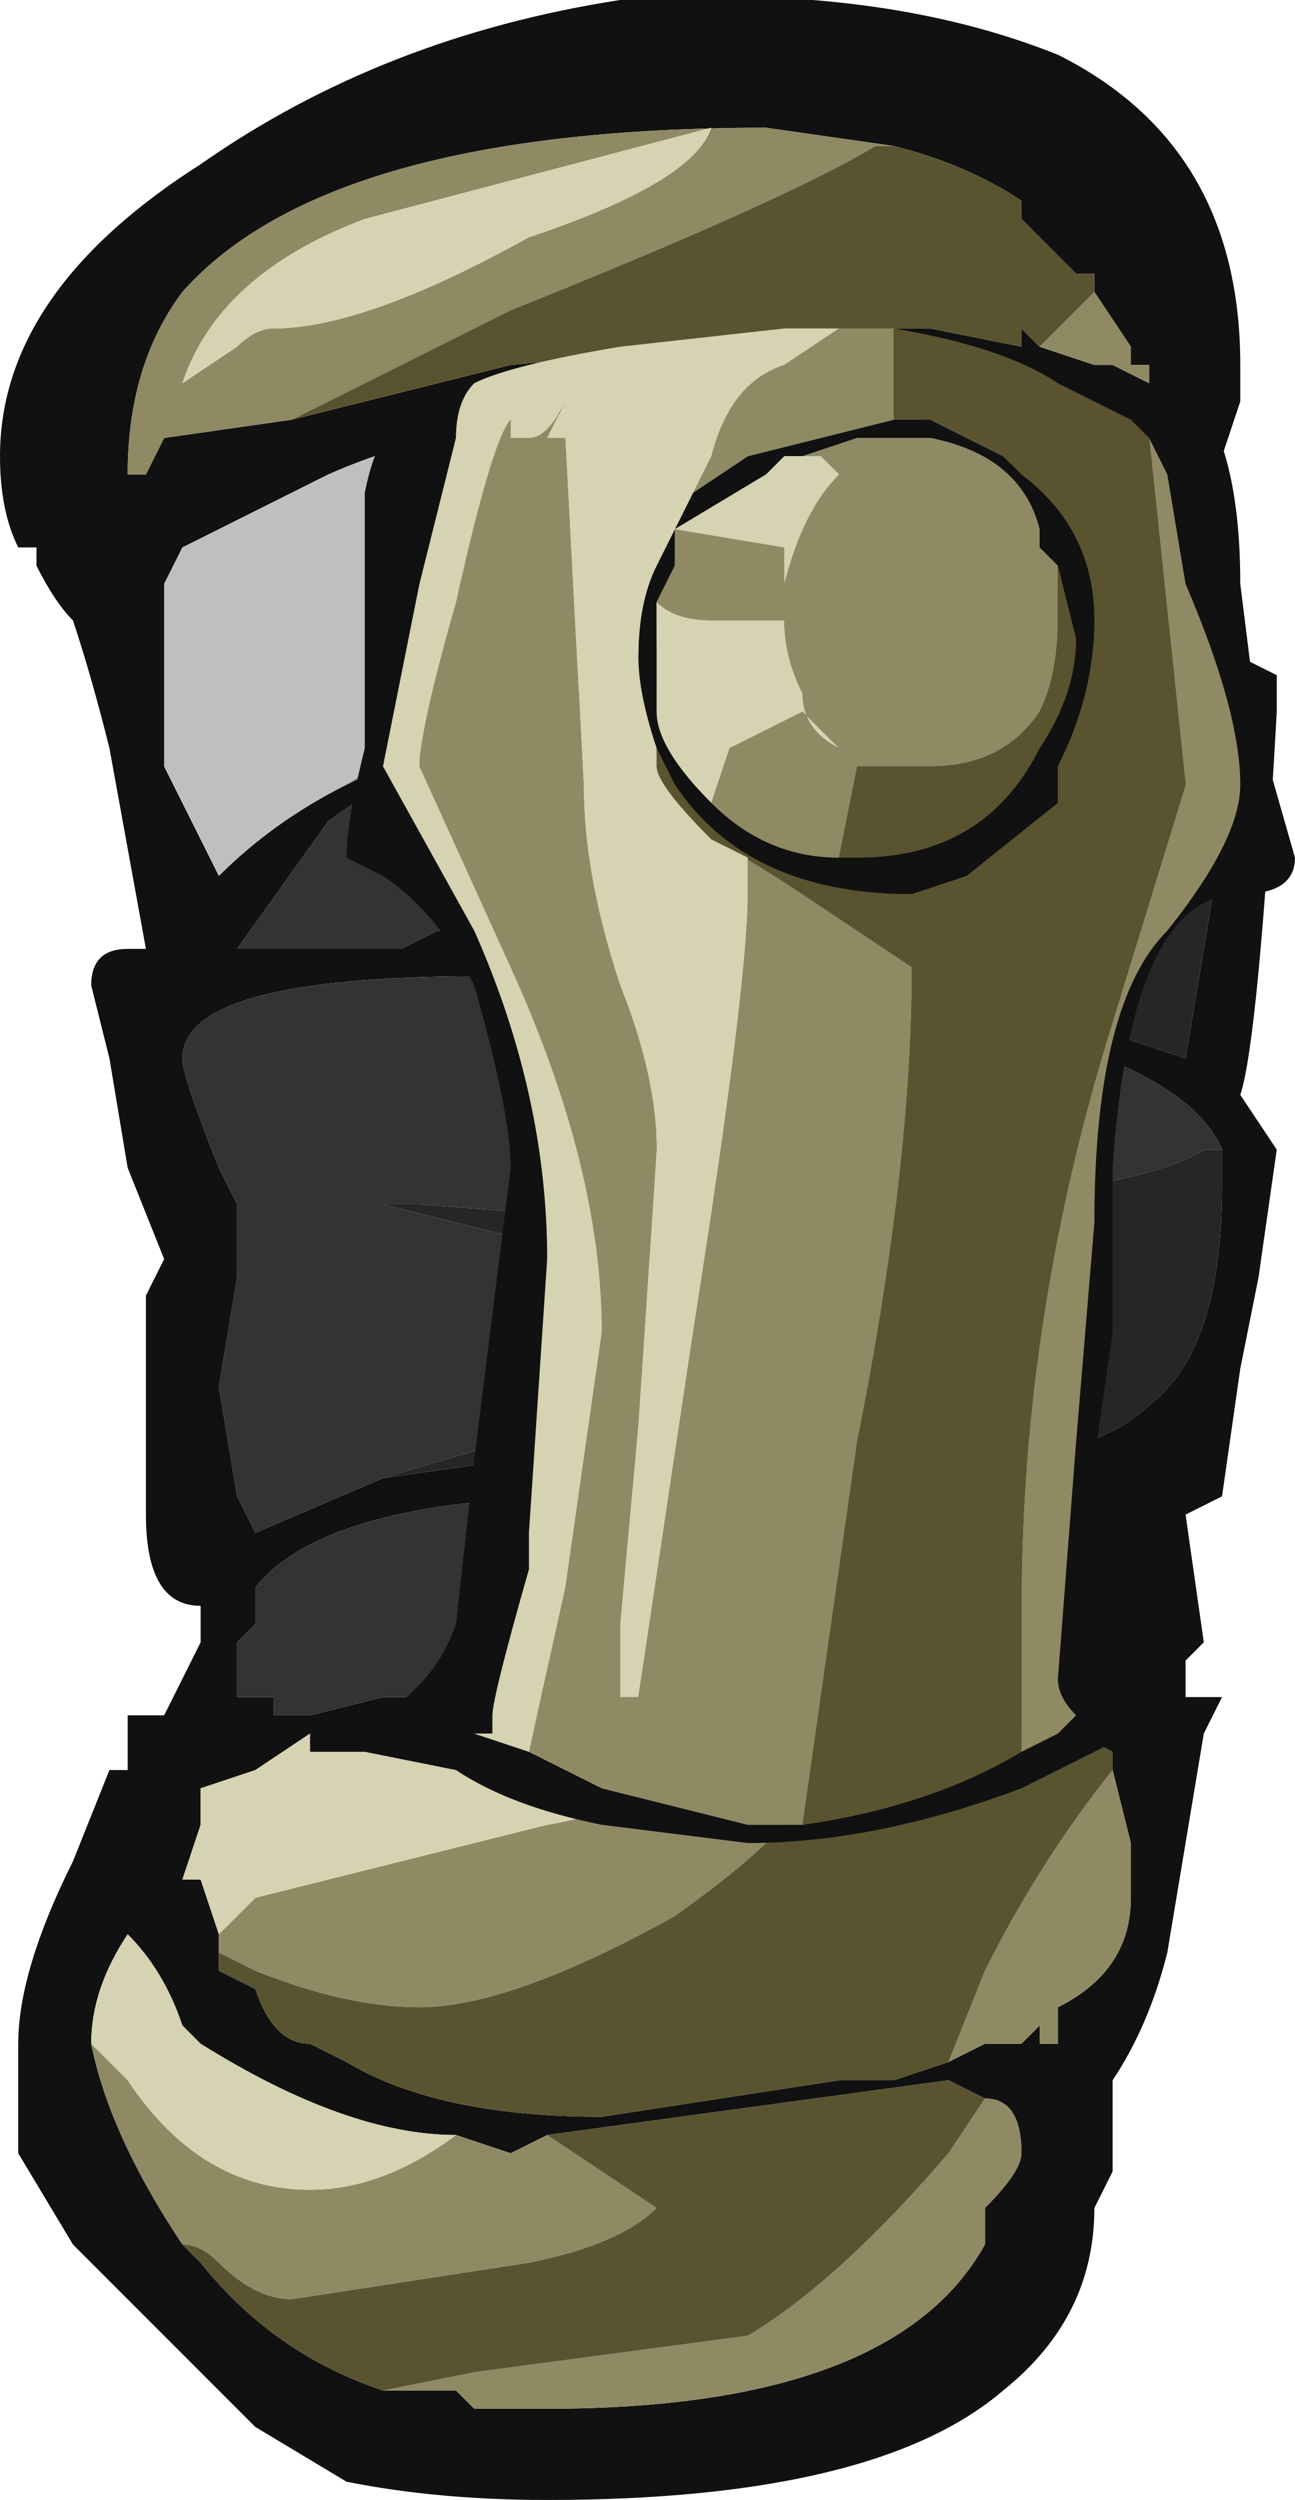 <?xml version="1.0" encoding="UTF-8" standalone="no"?>
<svg xmlns:ffdec="https://www.free-decompiler.com/flash" xmlns:xlink="http://www.w3.org/1999/xlink" ffdec:objectType="frame" height="47.95px" width="24.85px" xmlns="http://www.w3.org/2000/svg">
  <g transform="matrix(1.0, 0.0, 0.0, 1.0, -4.2, 48.3)">
    <use ffdec:characterId="35" height="6.85" transform="matrix(7.0, 0.0, 0.0, 7.0, 4.2, -48.3)" width="3.55" xlink:href="#shape0"/>
  </g>
  <defs>
    <g id="shape0" transform="matrix(1.0, 0.0, 0.0, 1.0, -0.6, 6.9)">
      <path d="M3.6 -6.1 L3.6 -6.15 3.55 -6.15 3.4 -6.3 3.4 -6.35 Q3.25 -6.45 3.05 -6.5 L2.7 -6.55 Q1.5 -6.55 1.1 -6.1 0.95 -5.9 0.95 -5.6 L1.0 -5.6 1.05 -5.7 1.4 -5.75 2.0 -5.9 3.05 -6.0 3.15 -6.0 3.4 -5.95 3.4 -6.0 3.45 -5.95 3.6 -5.9 3.65 -5.9 3.75 -5.85 3.75 -5.9 3.7 -5.9 3.7 -5.95 3.6 -6.1 M1.55 -4.75 Q1.75 -4.85 2.05 -4.95 L3.5 -5.7 2.75 -5.8 Q1.95 -5.8 1.5 -5.6 L1.3 -5.5 Q1.2 -5.45 1.1 -5.4 L1.05 -5.3 1.05 -4.8 Q1.1 -4.7 1.15 -4.6 L1.2 -4.5 Q1.35 -4.65 1.55 -4.75 M4.0 -5.8 L3.95 -5.65 4.0 -5.1 4.1 -5.05 4.1 -4.95 Q4.05 -4.05 4.0 -3.9 L4.1 -3.75 4.05 -3.4 4.0 -3.15 3.95 -2.8 3.85 -2.75 3.9 -2.4 3.85 -2.35 3.85 -2.25 3.95 -2.25 3.9 -2.15 3.8 -1.55 Q3.75 -1.35 3.65 -1.2 L3.65 -0.95 3.6 -0.85 Q3.6 -0.55 3.35 -0.35 3.0 -0.05 2.1 -0.05 1.8 -0.05 1.55 -0.1 L1.3 -0.25 0.8 -0.75 0.65 -1.0 Q0.65 -1.15 0.65 -1.3 0.65 -1.5 0.8 -1.8 L0.9 -2.05 0.95 -2.05 0.95 -2.2 1.05 -2.2 1.15 -2.4 1.15 -2.5 Q1.0 -2.5 1.0 -2.75 L1.0 -3.35 1.05 -3.45 0.95 -3.7 0.9 -4.0 0.85 -4.2 Q0.85 -4.3 0.95 -4.3 L1.0 -4.3 0.9 -4.85 Q0.85 -5.05 0.8 -5.2 0.75 -5.25 0.7 -5.35 L0.7 -5.4 0.65 -5.4 Q0.6 -5.5 0.6 -5.65 0.6 -6.1 1.15 -6.45 1.65 -6.8 2.3 -6.9 3.0 -6.95 3.5 -6.75 4.0 -6.5 4.0 -5.9 L4.0 -5.8 M3.95 -4.7 L2.95 -5.05 Q2.05 -5.05 1.5 -4.65 L1.25 -4.3 1.7 -4.3 1.8 -4.35 1.85 -4.35 2.6 -4.3 3.05 -4.25 3.4 -4.15 3.85 -4.0 3.95 -4.6 3.95 -4.7 M1.65 -2.85 L2.0 -2.9 3.2 -2.9 Q3.6 -2.9 3.75 -3.05 3.95 -3.2 3.95 -3.65 L3.95 -3.75 Q3.8 -4.1 2.55 -4.2 1.1 -4.3 1.1 -4.0 1.1 -3.95 1.2 -3.7 L1.25 -3.6 1.25 -3.4 1.2 -3.1 1.25 -2.8 1.3 -2.7 1.65 -2.85 M2.1 -2.25 L1.65 -2.2 1.45 -2.15 1.3 -2.05 1.15 -2.0 1.15 -1.9 1.1 -1.75 1.15 -1.75 1.2 -1.6 1.2 -1.55 1.2 -1.5 1.3 -1.45 Q1.35 -1.3 1.45 -1.3 L1.55 -1.25 Q1.8 -1.1 2.25 -1.1 L2.9 -1.2 3.05 -1.2 3.2 -1.25 3.3 -1.3 3.4 -1.3 3.45 -1.35 3.45 -1.3 3.5 -1.3 3.5 -1.4 Q3.7 -1.5 3.7 -1.7 L3.7 -1.85 3.65 -2.05 3.65 -2.1 3.55 -2.15 2.6 -2.25 2.1 -2.25 M3.25 -2.75 L2.25 -2.8 Q1.5 -2.8 1.3 -2.55 L1.3 -2.45 1.25 -2.4 Q1.25 -2.35 1.25 -2.25 L1.35 -2.25 1.35 -2.2 1.45 -2.2 1.65 -2.25 1.75 -2.25 2.35 -2.3 3.5 -2.3 3.6 -2.35 3.25 -2.75 M1.85 -1.05 Q1.55 -1.05 1.15 -1.3 L1.1 -1.35 Q1.05 -1.5 0.95 -1.6 0.85 -1.45 0.85 -1.3 0.9 -1.05 1.1 -0.75 L1.15 -0.7 Q1.35 -0.45 1.65 -0.35 L1.85 -0.35 1.9 -0.3 2.1 -0.3 Q3.05 -0.3 3.3 -0.75 L3.3 -0.85 Q3.4 -0.95 3.4 -1.0 3.4 -1.15 3.3 -1.15 L3.2 -1.2 2.1 -1.05 2.0 -1.0 1.85 -1.05" fill="#111111" fill-rule="evenodd" stroke="none"/>
      <path d="M3.05 -6.5 L3.0 -6.5 Q2.75 -6.35 2.0 -6.05 L1.4 -5.75 1.05 -5.7 1.0 -5.6 0.95 -5.6 Q0.95 -5.9 1.1 -6.1 1.5 -6.55 2.7 -6.55 L3.05 -6.5 M3.45 -5.95 L3.6 -6.1 3.7 -5.95 3.7 -5.9 3.75 -5.9 3.75 -5.85 3.65 -5.9 3.6 -5.9 3.45 -5.95 M2.55 -6.55 L1.6 -6.3 Q1.2 -6.15 1.1 -5.85 L1.25 -5.95 Q1.3 -6.0 1.35 -6.0 1.6 -6.0 2.05 -6.25 2.5 -6.4 2.55 -6.55 M1.8 -2.2 L2.1 -2.25 2.6 -2.25 2.8 -2.0 Q2.8 -1.9 2.45 -1.65 2.0 -1.4 1.75 -1.4 1.55 -1.4 1.3 -1.5 L1.2 -1.55 1.2 -1.6 1.3 -1.7 2.1 -1.9 Q2.4 -1.95 2.4 -2.1 L1.8 -2.2 M3.2 -1.25 L3.3 -1.5 Q3.45 -1.8 3.65 -2.05 L3.7 -1.85 3.7 -1.7 Q3.7 -1.5 3.5 -1.4 L3.5 -1.3 3.45 -1.3 3.45 -1.35 3.4 -1.3 3.3 -1.3 3.2 -1.25 M0.85 -1.3 L0.95 -1.2 Q1.15 -0.9 1.45 -0.9 1.65 -0.9 1.85 -1.05 L2.0 -1.0 2.1 -1.05 2.4 -0.85 Q2.3 -0.75 2.05 -0.7 L1.4 -0.6 Q1.3 -0.6 1.2 -0.7 1.15 -0.75 1.1 -0.75 0.9 -1.05 0.85 -1.3 M3.3 -1.15 Q3.4 -1.15 3.4 -1.0 3.4 -0.95 3.3 -0.85 L3.3 -0.75 Q3.05 -0.3 2.1 -0.3 L1.9 -0.3 1.85 -0.35 1.65 -0.35 1.9 -0.4 2.65 -0.5 Q2.9 -0.65 3.2 -1.0 L3.3 -1.15" fill="#8f8a64" fill-rule="evenodd" stroke="none"/>
      <path d="M1.8 -4.35 L1.7 -4.3 1.25 -4.3 1.5 -4.65 Q2.05 -5.05 2.95 -5.05 L3.95 -4.7 3.05 -4.25 2.6 -4.3 2.3 -4.5 1.8 -4.35 M3.95 -3.75 L3.9 -3.75 Q3.75 -3.65 3.15 -3.6 L2.4 -3.55 1.75 -3.6 1.65 -3.6 2.25 -3.45 2.9 -3.15 Q2.3 -3.05 1.65 -2.85 L1.3 -2.7 1.25 -2.8 1.2 -3.1 1.25 -3.4 1.25 -3.6 1.2 -3.7 Q1.1 -3.95 1.1 -4.0 1.1 -4.3 2.55 -4.2 3.8 -4.1 3.95 -3.75 M2.35 -2.3 L1.75 -2.25 1.65 -2.25 1.45 -2.2 1.35 -2.2 1.35 -2.25 1.25 -2.25 Q1.25 -2.35 1.25 -2.4 L1.3 -2.45 1.3 -2.55 Q1.5 -2.8 2.25 -2.8 L3.25 -2.75 2.35 -2.3" fill="#333333" fill-rule="evenodd" stroke="none"/>
      <path d="M1.55 -4.75 Q1.35 -4.65 1.2 -4.5 L1.15 -4.6 Q1.1 -4.7 1.05 -4.8 L1.05 -5.3 1.1 -5.4 Q1.2 -5.45 1.3 -5.5 L1.5 -5.6 Q1.95 -5.8 2.75 -5.8 L3.5 -5.7 1.7 -4.85 1.55 -4.75 M3.6 -2.35 L3.5 -2.3 3.6 -2.35" fill="#bfbfbf" fill-rule="evenodd" stroke="none"/>
      <path d="M3.5 -5.7 L2.05 -4.95 Q1.75 -4.85 1.55 -4.75 L1.7 -4.85 3.5 -5.7" fill="#8c8c8c" fill-rule="evenodd" stroke="none"/>
      <path d="M3.05 -6.5 Q3.25 -6.45 3.4 -6.35 L3.4 -6.3 3.55 -6.15 3.6 -6.15 3.6 -6.1 3.45 -5.95 3.4 -6.0 3.4 -5.95 3.15 -6.0 3.05 -6.0 2.0 -5.9 1.4 -5.75 2.0 -6.05 Q2.75 -6.35 3.0 -6.5 L3.05 -6.5 M2.1 -2.25 L1.8 -2.2 1.65 -2.2 2.1 -2.25 M1.2 -1.55 L1.3 -1.5 Q1.55 -1.4 1.75 -1.4 2.0 -1.4 2.45 -1.65 2.8 -1.9 2.8 -2.0 L2.6 -2.25 3.55 -2.15 3.65 -2.1 3.65 -2.05 Q3.45 -1.8 3.3 -1.5 L3.2 -1.25 3.05 -1.2 2.9 -1.2 2.25 -1.1 Q1.8 -1.1 1.55 -1.25 L1.45 -1.3 Q1.35 -1.3 1.3 -1.45 L1.2 -1.5 1.2 -1.55 M3.45 -1.35 L3.4 -1.3 3.45 -1.35 M2.1 -1.05 L3.2 -1.2 3.3 -1.15 3.2 -1.0 Q2.9 -0.65 2.65 -0.5 L1.9 -0.4 1.65 -0.35 Q1.35 -0.45 1.15 -0.7 L1.1 -0.75 Q1.15 -0.75 1.2 -0.7 1.3 -0.6 1.4 -0.6 L2.05 -0.7 Q2.3 -0.75 2.4 -0.85 L2.1 -1.05" fill="#59542f" fill-rule="evenodd" stroke="none"/>
      <path d="M1.8 -4.35 L2.3 -4.5 2.6 -4.3 1.85 -4.35 1.8 -4.35 M3.05 -4.25 L3.95 -4.7 3.95 -4.6 3.85 -4.0 3.4 -4.15 3.05 -4.25 M3.95 -3.75 L3.95 -3.65 Q3.95 -3.2 3.75 -3.05 3.6 -2.9 3.2 -2.9 L2.0 -2.9 1.65 -2.85 Q2.3 -3.05 2.9 -3.15 L2.25 -3.45 1.65 -3.6 1.75 -3.6 2.4 -3.55 3.15 -3.6 Q3.75 -3.65 3.9 -3.75 L3.95 -3.75 M2.35 -2.3 L3.25 -2.75 3.6 -2.35 3.5 -2.3 2.35 -2.3" fill="#262626" fill-rule="evenodd" stroke="none"/>
      <path d="M2.55 -6.55 Q2.5 -6.4 2.05 -6.25 1.6 -6.0 1.35 -6.0 1.3 -6.0 1.25 -5.95 L1.1 -5.85 Q1.2 -6.15 1.6 -6.3 L2.55 -6.55 M1.65 -2.2 L1.8 -2.2 2.4 -2.1 Q2.4 -1.95 2.1 -1.9 L1.3 -1.7 1.2 -1.6 1.15 -1.75 1.1 -1.75 1.15 -1.9 1.15 -2.0 1.3 -2.05 1.45 -2.15 1.65 -2.2 M0.85 -1.3 Q0.85 -1.45 0.95 -1.6 1.05 -1.5 1.1 -1.35 L1.15 -1.3 Q1.55 -1.05 1.85 -1.05 1.65 -0.9 1.45 -0.9 1.15 -0.9 0.95 -1.2 L0.85 -1.3" fill="#d5d3b1" fill-rule="evenodd" stroke="none"/>
      <path d="M3.75 -5.7 L3.7 -5.75 3.5 -5.85 3.7 -5.8 3.75 -5.8 Q3.75 -6.0 3.85 -5.85 4.0 -5.7 4.0 -5.3 L4.05 -4.9 4.15 -4.55 Q4.15 -4.45 4.0 -4.45 3.7 -4.45 3.65 -3.7 L3.65 -3.25 3.6 -2.9 Q3.6 -2.8 3.65 -2.6 L3.75 -2.3 3.8 -2.25 3.8 -2.15 3.7 -2.15 3.4 -2.0 Q3.0 -1.85 2.65 -1.85 L2.25 -1.9 Q2.0 -1.95 1.85 -2.05 L1.6 -2.1 1.45 -2.1 1.45 -2.15 1.6 -2.2 1.65 -2.2 Q1.8 -2.3 1.85 -2.45 L1.9 -2.9 2.0 -3.7 Q2.0 -3.85 1.9 -4.2 1.8 -4.4 1.65 -4.5 L1.55 -4.55 Q1.55 -4.65 1.6 -4.85 L1.6 -5.55 Q1.65 -5.8 1.8 -5.8 L1.9 -5.85 Q1.85 -5.8 1.85 -5.7 L1.75 -5.3 1.65 -4.8 1.9 -4.35 Q2.1 -3.9 2.1 -3.45 L2.05 -2.7 2.05 -2.6 Q1.95 -2.25 1.95 -2.2 L1.95 -2.15 1.9 -2.15 2.05 -2.1 2.25 -2.0 2.65 -1.9 2.8 -1.9 Q3.15 -1.95 3.4 -2.1 L3.5 -2.15 3.55 -2.2 Q3.5 -2.25 3.5 -2.3 L3.55 -2.95 3.6 -3.55 Q3.6 -4.15 3.8 -4.35 4.0 -4.6 4.0 -4.75 4.0 -4.95 3.85 -5.3 L3.8 -5.6 3.75 -5.7 M3.05 -5.75 L3.15 -5.75 3.35 -5.65 3.4 -5.6 Q3.6 -5.45 3.6 -5.2 3.6 -5.0 3.5 -4.8 L3.5 -4.7 3.25 -4.5 3.1 -4.45 Q2.65 -4.45 2.45 -4.75 L2.4 -4.85 Q2.35 -5.0 2.35 -5.1 2.35 -5.25 2.4 -5.35 L2.5 -5.55 2.65 -5.65 3.05 -5.75 M3.5 -5.35 L3.45 -5.4 3.45 -5.45 Q3.4 -5.65 3.15 -5.7 L2.95 -5.7 2.8 -5.65 2.75 -5.65 2.7 -5.6 2.45 -5.45 2.45 -5.35 2.4 -5.25 Q2.4 -5.15 2.4 -4.95 2.4 -4.85 2.55 -4.7 2.7 -4.55 2.9 -4.55 L2.95 -4.55 Q3.3 -4.55 3.45 -4.85 3.55 -5.0 3.55 -5.15 L3.5 -5.35" fill="#111111" fill-rule="evenodd" stroke="none"/>
      <path d="M3.75 -5.7 L3.8 -5.6 3.85 -5.3 Q4.0 -4.95 4.0 -4.75 4.0 -4.6 3.8 -4.35 3.6 -4.15 3.6 -3.55 L3.55 -2.95 3.5 -2.3 Q3.5 -2.25 3.55 -2.2 L3.5 -2.15 3.4 -2.1 3.4 -2.5 Q3.4 -3.3 3.65 -4.1 L3.85 -4.75 3.75 -5.7 M2.8 -1.9 L2.65 -1.9 2.25 -2.0 2.05 -2.1 2.15 -2.55 2.25 -3.25 Q2.25 -3.7 2.0 -4.25 L1.75 -4.8 Q1.75 -4.9 1.85 -5.25 1.95 -5.7 2.0 -5.75 L2.0 -5.7 2.05 -5.7 Q2.1 -5.7 2.15 -5.8 L2.1 -5.7 2.15 -5.7 2.2 -4.75 Q2.2 -4.5 2.3 -4.2 2.4 -3.95 2.4 -3.75 L2.35 -3.0 2.3 -2.45 2.3 -2.25 2.35 -2.25 2.5 -3.25 Q2.65 -4.2 2.65 -4.45 L2.65 -4.55 2.55 -4.6 Q2.65 -4.55 2.8 -4.45 2.95 -4.35 3.1 -4.25 3.1 -3.7 2.95 -2.95 L2.8 -1.9 M3.05 -6.0 L3.05 -5.75 2.65 -5.65 2.5 -5.55 2.55 -5.65 Q2.6 -5.85 2.75 -5.9 L2.9 -6.0 3.05 -6.0 M2.8 -5.65 L2.95 -5.7 3.15 -5.7 Q3.4 -5.65 3.45 -5.45 L3.45 -5.4 3.5 -5.35 3.5 -5.2 Q3.5 -5.05 3.45 -4.95 3.35 -4.8 3.15 -4.8 L2.95 -4.8 2.9 -4.55 Q2.7 -4.55 2.55 -4.7 L2.6 -4.85 2.8 -4.95 2.9 -4.85 Q2.8 -4.9 2.8 -5.0 2.75 -5.1 2.75 -5.2 L2.55 -5.2 Q2.45 -5.2 2.4 -5.25 L2.45 -5.35 2.45 -5.45 2.75 -5.4 2.75 -5.3 Q2.8 -5.5 2.9 -5.6 L2.85 -5.65 2.8 -5.65" fill="#8f8a64" fill-rule="evenodd" stroke="none"/>
      <path d="M3.5 -5.85 L3.7 -5.75 3.75 -5.7 3.85 -4.75 3.65 -4.1 Q3.4 -3.3 3.4 -2.5 L3.4 -2.1 Q3.15 -1.95 2.8 -1.9 L2.95 -2.95 Q3.1 -3.7 3.1 -4.25 2.95 -4.35 2.8 -4.45 2.65 -4.55 2.55 -4.6 2.4 -4.75 2.4 -4.8 L2.4 -4.85 2.45 -4.75 Q2.65 -4.45 3.1 -4.45 L3.25 -4.5 3.5 -4.7 3.5 -4.8 Q3.6 -5.0 3.6 -5.2 3.6 -5.45 3.4 -5.6 L3.35 -5.65 3.15 -5.75 3.05 -5.75 3.05 -6.0 Q3.35 -5.95 3.5 -5.85 M2.9 -4.55 L2.95 -4.8 3.15 -4.8 Q3.35 -4.8 3.45 -4.95 3.5 -5.05 3.5 -5.2 L3.5 -5.35 3.55 -5.15 Q3.55 -5.0 3.45 -4.85 3.3 -4.55 2.95 -4.55 L2.9 -4.55" fill="#59542f" fill-rule="evenodd" stroke="none"/>
      <path d="M2.05 -2.1 L1.9 -2.15 1.95 -2.15 1.95 -2.2 Q1.95 -2.25 2.05 -2.6 L2.05 -2.7 2.1 -3.45 Q2.1 -3.9 1.9 -4.35 L1.65 -4.8 1.75 -5.3 1.85 -5.7 Q1.85 -5.8 1.9 -5.85 2.0 -5.9 2.3 -5.95 L2.75 -6.0 2.9 -6.0 2.75 -5.9 Q2.6 -5.85 2.55 -5.65 L2.5 -5.55 2.4 -5.35 Q2.35 -5.25 2.35 -5.1 2.35 -5.0 2.4 -4.85 L2.4 -4.8 Q2.4 -4.75 2.55 -4.6 L2.65 -4.55 2.65 -4.45 Q2.65 -4.2 2.5 -3.25 L2.35 -2.25 2.3 -2.25 2.3 -2.45 2.35 -3.0 2.4 -3.75 Q2.4 -3.95 2.3 -4.2 2.2 -4.5 2.2 -4.75 L2.15 -5.7 2.1 -5.7 2.15 -5.8 Q2.1 -5.7 2.05 -5.7 L2.0 -5.7 2.0 -5.75 Q1.95 -5.7 1.85 -5.25 1.75 -4.9 1.75 -4.8 L2.0 -4.25 Q2.25 -3.7 2.25 -3.25 L2.15 -2.55 2.05 -2.1 M2.8 -5.65 L2.85 -5.65 2.9 -5.6 Q2.8 -5.5 2.75 -5.3 L2.75 -5.4 2.45 -5.45 2.7 -5.6 2.75 -5.65 2.8 -5.65 M2.4 -5.25 Q2.45 -5.2 2.55 -5.2 L2.75 -5.2 Q2.75 -5.1 2.8 -5.0 2.8 -4.9 2.9 -4.85 L2.8 -4.95 2.6 -4.85 2.55 -4.7 Q2.4 -4.85 2.4 -4.95 2.4 -5.15 2.4 -5.25" fill="#d5d3b1" fill-rule="evenodd" stroke="none"/>
    </g>
  </defs>
</svg>
